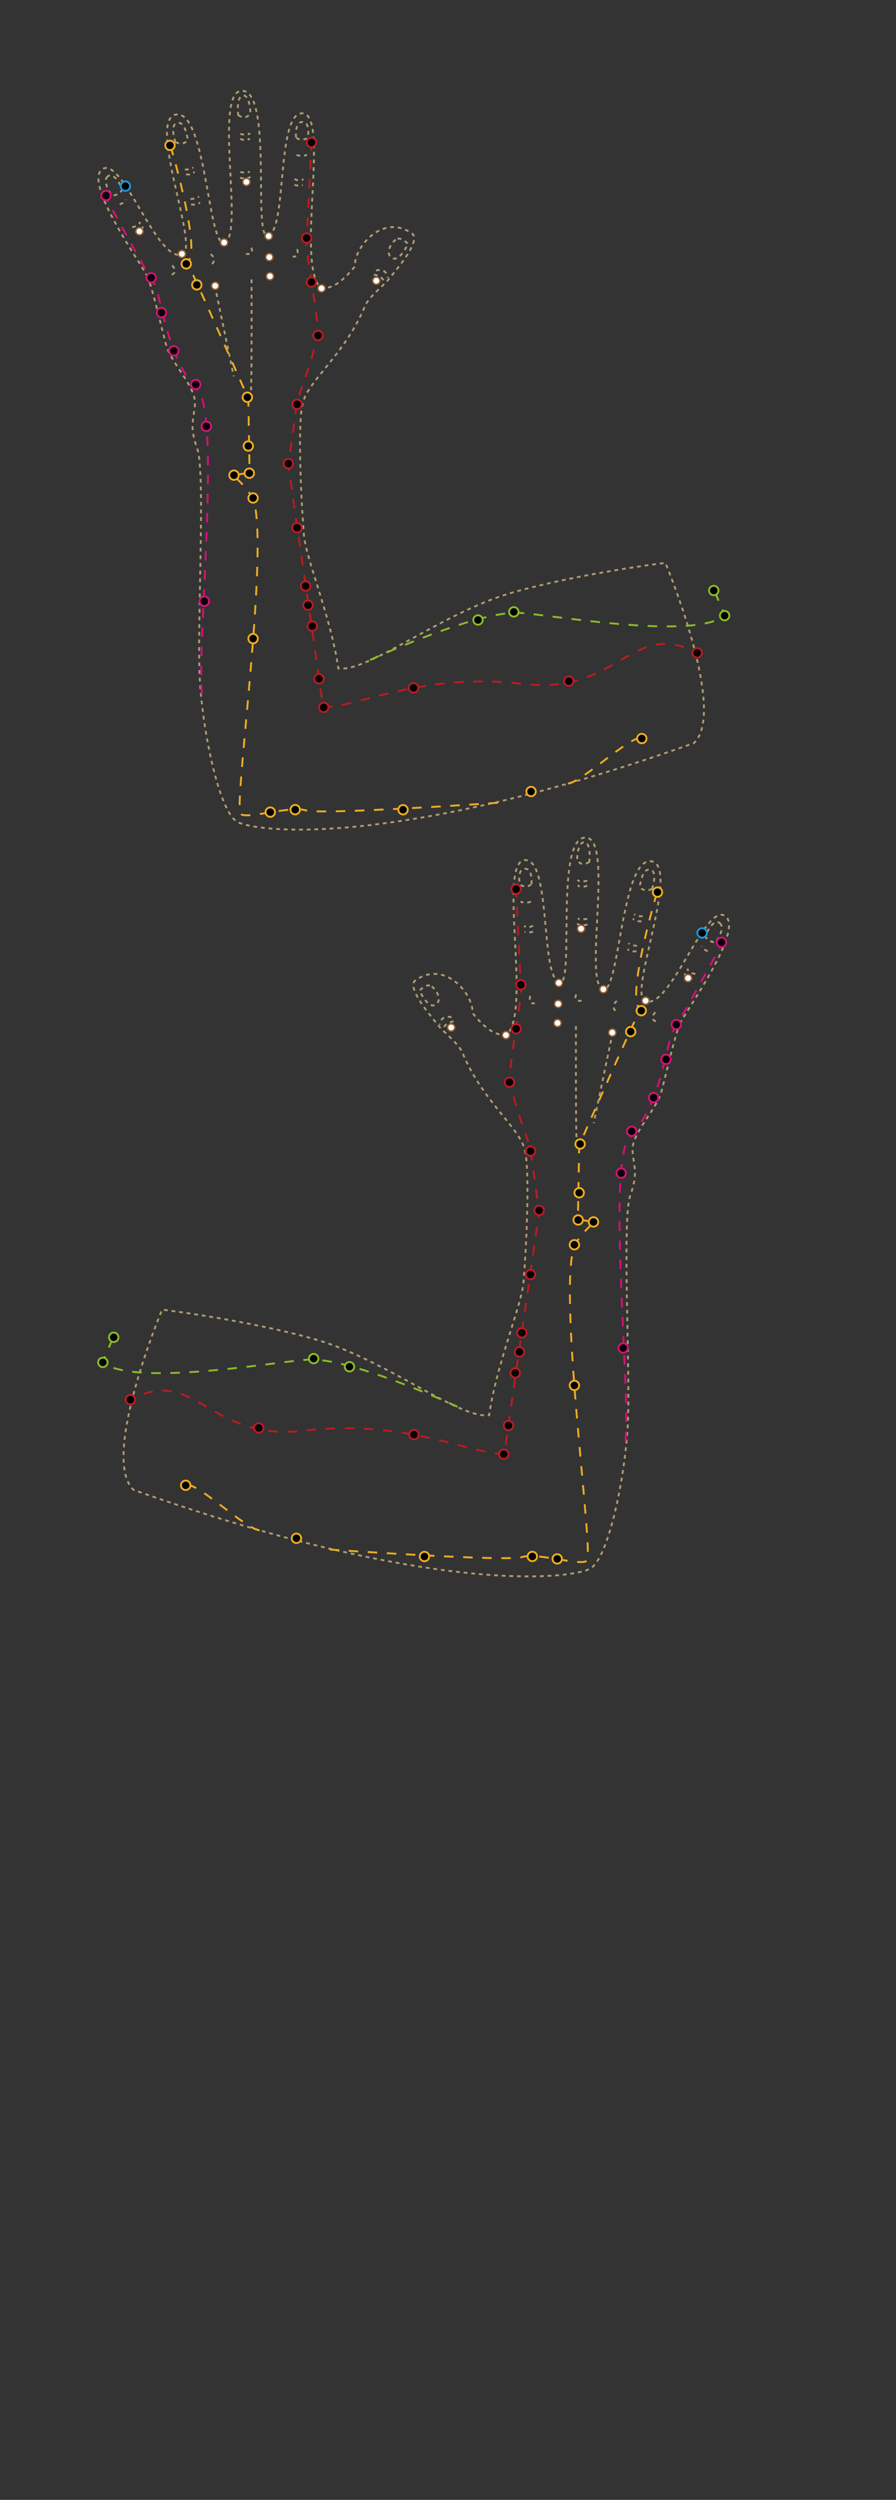 <?xml version="1.0" encoding="utf-8"?>
<!-- Generator: Adobe Illustrator 16.0.0, SVG Export Plug-In . SVG Version: 6.00 Build 0)  -->
<!DOCTYPE svg PUBLIC "-//W3C//DTD SVG 1.1//EN" "http://www.w3.org/Graphics/SVG/1.1/DTD/svg11.dtd">
<svg version="1.1" xmlns="http://www.w3.org/2000/svg" xmlns:xlink="http://www.w3.org/1999/xlink" x="0px" y="0px"
	 width="469.079px" height="1307.545px" viewBox="0 0 469.079 1307.545" enable-background="new 0 0 469.079 1307.545"
	 xml:space="preserve">
<rect x="0" y="0" width="469.079" height="1307.545" fill="#333333" stroke="none"/>
<g id="svg-zuoshoubei">
	<g id="all_1_">
		<g id="shenti">
			<path fill="none" stroke="#AE9970" stroke-miterlimit="10" stroke-dasharray="2" d="M77.255,144.895
				c-2.689-6.204-34.12-49.629-23.574-56.453s28.537,49.01,41.564,44.667c9.926-1.86-18.611-70.722-3.103-73.203
				c15.511-2.481,16.751,66.999,24.815,66.999c11.787-0.62-5.894-80.027,9.926-79.406c15.819,0.62,5.583,76.305,13.027,75.684
				c10.753-0.621,4.343-65.138,18.611-63.897c14.269,1.241-3.723,78.787,9.306,91.194c6.823,1.24,12.854-4.963,17.991-11.166
				c-0.621-9.926,14.888-28.537,30.397-16.75c3.722,4.963-10.841,20.867-13.441,24.398c-0.716,0.972-10.438,9.091-11.82,13.443
				c-10.514,25.021-29.331,38.463-32.433,50.25s-0.412,57.488,0.62,69.48c1.033,11.993,14.232,43.127,17.99,69.48
				c15.508,2.273,54.593-29.362,91.195-39.703c36.601-10.34,80.026-15.509,80.026-15.509s32.673,77.961,14.889,94.296
				c-157.16,55.625-229.537,46.526-239.049,41.148c-9.512-5.375-18.195-47.557-19.644-75.27c-1.449-27.71,3.103-107.528-1.24-119.73
				c-4.344-12.201-1.861-14.68-1.241-23.572c0.62-8.895-12.614-21.508-15.097-30.814S79.944,151.1,77.255,144.895z"/>
			<path fill="none" stroke="#AE9970" stroke-miterlimit="10" stroke-dasharray="2" d="M124.713,60.215c0,0,3.412,2.636,5.893-0.31
				c1.045,0.829,0.311-10.546-3.411-9.926C123.472,50.6,124.713,60.215,124.713,60.215z"/>
			<path fill="none" stroke="#AE9970" stroke-miterlimit="10" stroke-dasharray="2" d="M154.955,71.848c0,0-0.775-7.91,3.257-8.065
				c4.033-0.155,3.412,6.979,2.637,8.53C156.972,74.174,154.955,71.848,154.955,71.848z"/>
			<path fill="none" stroke="#AE9970" stroke-miterlimit="10" stroke-dasharray="2" d="M91.833,74.328c0,0,4.188,2.326,6.514-1.24
				c-0.931-4.032-1.861-9.771-5.738-8.685C88.731,65.488,91.833,74.328,91.833,74.328z"/>
			<path fill="none" stroke="#AE9970" stroke-miterlimit="10" stroke-dasharray="2" d="M56.317,92.318
				c-3.102,2.793,2.326,10.082,2.326,10.082s4.343-0.466,5.273-3.257C63.297,96.816,59.419,89.527,56.317,92.318z"/>
			<path fill="none" stroke="#AE9970" stroke-miterlimit="10" stroke-dasharray="2" d="M208.152,124.889
				c2.326-0.621,5.428,2.637,5.428,2.637s-4.497,10.08-8.53,7.289C201.018,132.022,205.826,125.509,208.152,124.889z"/>
			<path fill="none" stroke="#AE9970" stroke-miterlimit="10" stroke-dasharray="2" d="M155.266,80.998c0,0,2.481,1.24,5.429,0"/>
			<path fill="none" stroke="#AE9970" stroke-miterlimit="10" stroke-dasharray="2" d="M154.18,93.561c0,0,2.481,1.705,4.653,0.154"
				/>
			<path fill="none" stroke="#AE9970" stroke-miterlimit="10" stroke-dasharray="2" d="M154.18,96.662c0,0,2.171,0.93,4.343,0.154"
				/>
			<path fill="none" stroke="#AE9970" stroke-miterlimit="10" stroke-dasharray="2" d="M125.799,69.986c0,0,3.257,1.24,5.117-0.311"
				/>
			<path fill="none" stroke="#AE9970" stroke-miterlimit="10" stroke-dasharray="2" d="M125.799,72.623c0,0,2.946,1.551,4.962-0.156
				"/>
			<path fill="none" stroke="#AE9970" stroke-miterlimit="10" stroke-dasharray="2" d="M125.799,89.993c0,0,2.637,0.62,4.962-0.155"
				/>
			<path fill="none" stroke="#AE9970" stroke-miterlimit="10" stroke-dasharray="2" d="M125.644,92.939c0,0,3.412,1.24,5.428-0.465"
				/>
			<path fill="none" stroke="#AE9970" stroke-miterlimit="10" stroke-dasharray="2" d="M96.796,88.598c0,0,2.947,0.465,4.343-1.086"
				/>
			<path fill="none" stroke="#AE9970" stroke-miterlimit="10" stroke-dasharray="2" d="M97.416,91.233c0,0,3.412,0.466,4.343-1.396"
				/>
			<path fill="none" stroke="#AE9970" stroke-miterlimit="10" stroke-dasharray="2" d="M99.743,104.105c0,0,3.722-0.154,4.343-1.396
				"/>
			<path fill="none" stroke="#AE9970" stroke-miterlimit="10" stroke-dasharray="2" d="M100.053,106.898
				c0,0,3.567,0.775,4.498-1.086"/>
			<path fill="none" stroke="#AE9970" stroke-miterlimit="10" stroke-dasharray="2" d="M62.676,106.898c0,0,2.482-0.775,3.258-2.482
				"/>
			<path fill="none" stroke="#AE9970" stroke-miterlimit="10" stroke-dasharray="2" d="M69.19,118.84c0,0,3.566-0.465,4.187-2.791"
				/>
			<path fill="none" stroke="#AE9970" stroke-miterlimit="10" stroke-dasharray="2" d="M70.74,121.477c0,0,4.343-1.086,3.878-2.947"
				/>
			<path fill="none" stroke="#AE9970" stroke-miterlimit="10" stroke-dasharray="2" d="M155.575,130.316
				c0,0,1.552,4.343-2.326,3.877"/>
			<path fill="none" stroke="#AE9970" stroke-miterlimit="10" stroke-dasharray="2" d="M131.536,129.541
				c0,0,2.017,4.032-2.791,3.257"/>
			<path fill="none" stroke="#AE9970" stroke-miterlimit="10" stroke-dasharray="2" d="M110.289,132.953c0,0,3.877,2.637,0,5.894"/>
			<path fill="none" stroke="#AE9970" stroke-miterlimit="10" stroke-dasharray="2" d="M90.127,138.847c0,0,3.567,3.567-0.62,4.963"
				/>
			<path fill="none" stroke="#AE9970" stroke-miterlimit="10" stroke-dasharray="2" d="M196.83,141.483c0,0,5.429-1.706,6.204,3.877
				"/>
			<path fill="none" stroke="#AE9970" stroke-miterlimit="10" stroke-dasharray="2" d="M195.744,143.654
				c0,0,5.584,0.621,5.273,4.809"/>
			<path fill="none" stroke="#AE9970" stroke-miterlimit="10" stroke-dasharray="2" d="M131.691,146.137
				c0,0,0.155,55.212-0.311,58.004"/>
			
				<line fill="none" stroke="#AE9970" stroke-miterlimit="10" stroke-dasharray="2" x1="112.46" y1="149.393" x2="122.387" y2="196.852"/>
		</g>
		<g id="jingluo_1_">
			<path id="LargeIntestine-1" fill="none" stroke="#B81C24" stroke-miterlimit="10" stroke-dasharray="5,5" d="M163.167,73.666
				l-2.833,55.5c0,0,5.5,34.667,6,42.667s-10.667,37.333-10.667,37.333L151,243.167l3.333,24c0,0,14.167,96.166,14.667,102.666
				c17.5,0.5,52-18.666,106-12c49.334,5.333,55.667-34.332,90-16.332"/>
			<path id="Lung-1" fill="none" stroke="#89BA28" stroke-miterlimit="10" stroke-dasharray="5,5" d="M193.697,345.203
				c0,0,53.303-24.703,76.636-24.703c12.5-0.038,92.557,15.145,109.334,1.333c-0.833-1.058-6.667-15.334-6.667-15.334"/>
			<g id="TripleEnergizer-1">
				<path id="TripleEnergizer" fill="none" stroke="#EBAB22" stroke-miterlimit="10" stroke-dasharray="5,5" d="M89.292,76.335
					c0,0,16.708,56.166,8.708,60.833c9,19,32,71.333,32,71.333l0.667,38.666l-8.5,1.5c0,0,7,6,10.5,12.5
					c8.5,27-10.667,162.001-6.667,164.667s26-4.5,34-2s101.334-4,101.334-4"/>
				<path id="TripleEnergizer_2_" fill="none" stroke="#EBAB22" stroke-miterlimit="10" stroke-dasharray="5,5" d="M297.334,409.834
					c7.333-0.667,31.666-24.5,38.666-24"/>
			</g>
			<path id="SmallIntestine-1" fill="none" stroke="#D31176" stroke-miterlimit="10" stroke-dasharray="5,5" d="M54.167,101.166
				c0,0,21.5,39.334,26.166,46.667s6,38.666,24,57.333c11.333,18-2.667,145.999,2,161.333"/>
		</g>
		<g id="xuewei_1_">
			<circle id="LI1-1_2_" stroke="#B81C24" stroke-miterlimit="10" cx="163.03" cy="74.5" r="2.469"/>
			<circle id="LI2-1_2_" stroke="#B81C24" stroke-miterlimit="10" cx="160.53" cy="124.5" r="2.469"/>
			<circle id="LI3-1_2_" stroke="#B81C24" stroke-miterlimit="10" cx="163" cy="147.531" r="2.469"/>
			<circle id="LI4-1_2_" stroke="#B81C24" stroke-miterlimit="10" cx="166.5" cy="175.469" r="2.469"/>
			<circle id="LI5-1_2_" stroke="#B81C24" stroke-miterlimit="10" cx="155.5" cy="211.469" r="2.469"/>
			<circle id="LI6-1_2_" stroke="#B81C24" stroke-miterlimit="10" cx="150.97" cy="242.5" r="2.469"/>
			<circle id="LI7-1_2_" stroke="#B81C24" stroke-miterlimit="10" cx="155.5" cy="276.031" r="2.469"/>
			<circle id="LI8-1_2_" stroke="#B81C24" stroke-miterlimit="10" cx="160" cy="306.531" r="2.469"/>
			<circle id="LI9-1_2_" stroke="#B81C24" stroke-miterlimit="10" cx="161.25" cy="316.531" r="2.469"/>
			<circle id="LI10-1_2_" stroke="#B81C24" stroke-miterlimit="10" cx="163.47" cy="327.5" r="2.469"/>
			<circle id="LI11-1_2_" stroke="#B81C24" stroke-miterlimit="10" cx="167" cy="355.031" r="2.469"/>
			<circle id="LI12-1_2_" stroke="#B81C24" stroke-miterlimit="10" cx="169.47" cy="370" r="2.469"/>
			<circle id="LI13-1_2_" stroke="#B81C24" stroke-miterlimit="10" cx="216.5" cy="359.781" r="2.469"/>
			<circle id="LI14-1_2_" stroke="#B81C24" stroke-miterlimit="10" cx="297.75" cy="356.281" r="2.469"/>
			<circle id="LI15-1_2_" stroke="#B81C24" stroke-miterlimit="10" cx="364.97" cy="341.5" r="2.469"/>
			<circle id="LU4-1_1_" stroke="#89BA28" stroke-miterlimit="10" cx="250.25" cy="324.281" r="2.469"/>
			<circle id="LU3-1_1_" stroke="#89BA28" stroke-miterlimit="10" cx="269" cy="320.031" r="2.469"/>
			<circle id="LU2-1_2_" stroke="#89BA28" stroke-miterlimit="10" cx="379.363" cy="322" r="2.469"/>
			<circle id="LU1-1_2_" stroke="#89BA28" stroke-miterlimit="10" cx="373.666" cy="308.864" r="2.469"/>
			<circle id="TE1-1_2_" stroke="#EBAB22" stroke-miterlimit="10" cx="89" cy="76.031" r="2.469"/>
			<circle id="TE2-1_2_" stroke="#EBAB22" stroke-miterlimit="10" cx="97.5" cy="138.031" r="2.469"/>
			<circle id="TE3-1_2_" stroke="#EBAB22" stroke-miterlimit="10" cx="103.03" cy="149" r="2.469"/>
			<circle id="TE4-1_2_" stroke="#EBAB22" stroke-miterlimit="10" cx="129.5" cy="207.781" r="2.469"/>
			<circle id="TE5-1_2_" stroke="#EBAB22" stroke-miterlimit="10" cx="130" cy="233.281" r="2.469"/>
			<circle id="TE6-1_2_" stroke="#EBAB22" stroke-miterlimit="10" cx="130.53" cy="247.5" r="2.469"/>
			<circle id="TE7-1_2_" stroke="#EBAB22" stroke-miterlimit="10" cx="122.5" cy="248.531" r="2.469"/>
			<circle id="TE8-1_2_" stroke="#EBAB22" stroke-miterlimit="10" cx="132.5" cy="260.469" r="2.469"/>
			<circle id="TE9-1_2_" stroke="#EBAB22" stroke-miterlimit="10" cx="132.5" cy="334.031" r="2.469"/>
			<circle id="TE10-1_2_" stroke="#EBAB22" stroke-miterlimit="10" cx="141.5" cy="424.781" r="2.469"/>
			<circle id="TE11-1_2_" stroke="#EBAB22" stroke-miterlimit="10" cx="154.53" cy="423.5" r="2.469"/>
			<circle id="TE12-1_2_" stroke="#EBAB22" stroke-miterlimit="10" cx="211" cy="423.531" r="2.469"/>
			<circle id="TE13-1_2_" stroke="#EBAB22" stroke-miterlimit="10" cx="278.03" cy="414" r="2.469"/>
			<circle id="TE14-1_2_" stroke="#EBAB22" stroke-miterlimit="10" cx="336" cy="386.281" r="2.469"/>
			<circle id="SI1-1_2_" stroke="#D31176" stroke-miterlimit="10" cx="55.5" cy="102.282" r="2.469"/>
			<circle id="SI2-1_2_" stroke="#D31176" stroke-miterlimit="10" cx="79.167" cy="145.282" r="2.469"/>
			<circle id="SI3-1_2_" stroke="#D31176" stroke-miterlimit="10" cx="84.53" cy="163.5" r="2.469"/>
			<circle id="SI4-1_2_" stroke="#D31176" stroke-miterlimit="10" cx="91.03" cy="183.5" r="2.469"/>
			<circle id="SI5-1_2_" stroke="#D31176" stroke-miterlimit="10" cx="102.5" cy="201.116" r="2.469"/>
			<circle id="SI6-1_2_" stroke="#D31176" stroke-miterlimit="10" cx="108.03" cy="223" r="2.469"/>
			<circle id="SI7-1_2_" stroke="#D31176" stroke-miterlimit="10" cx="107" cy="314.469" r="2.469"/>
			<circle id="HT9-1_2_" stroke="#1B96D4" stroke-miterlimit="10" cx="65.666" cy="97.366" r="2.469"/>
			
				<circle id="EX-UE6-1_2_" fill="#FFFFFF" stroke="#956134" stroke-width="0.75" stroke-miterlimit="10" cx="73" cy="121" r="1.891"/>
			
				<circle id="EX-UE9-4_2_" fill="#FFFFFF" stroke="#956134" stroke-width="0.75" stroke-miterlimit="10" cx="95.224" cy="132.833" r="1.891"/>
			
				<circle id="EX-UE9-3_2_" fill="#FFFFFF" stroke="#956134" stroke-width="0.75" stroke-miterlimit="10" cx="117.333" cy="126.832" r="1.891"/>
			
				<circle id="EX-UE4-1_2_" fill="#FFFFFF" stroke="#956134" stroke-width="0.75" stroke-miterlimit="10" cx="129" cy="95.167" r="1.891"/>
			
				<circle id="EX-UE9-2_2_" fill="#FFFFFF" stroke="#956134" stroke-width="0.75" stroke-miterlimit="10" cx="140.667" cy="123.499" r="1.891"/>
			
				<circle id="EX-UE8-1_4_" fill="#FFFFFF" stroke="#956134" stroke-width="0.75" stroke-miterlimit="10" cx="141" cy="134.499" r="1.891"/>
			
				<circle id="EX-UE7-1_2_" fill="#FFFFFF" stroke="#956134" stroke-width="0.75" stroke-miterlimit="10" cx="141.333" cy="144.499" r="1.891"/>
			
				<circle id="EX-UE7-2_2_" fill="#FFFFFF" stroke="#956134" stroke-width="0.75" stroke-miterlimit="10" cx="112.667" cy="149.499" r="1.891"/>
			
				<circle id="EX-UE9-1" fill="#FFFFFF" stroke="#956134" stroke-width="0.75" stroke-miterlimit="10" cx="168.333" cy="150.832" r="1.891"/>
			
				<circle id="EX-UE5-1_2_" fill="#FFFFFF" stroke="#956134" stroke-width="0.75" stroke-miterlimit="10" cx="197" cy="146.833" r="1.891"/>
		</g>
	</g>
</g>
<g id="svg-youshoubei">
	<g id="all_3_">
		<g id="shenti_3_">
			<path fill="none" stroke="#AE9970" stroke-miterlimit="10" stroke-dasharray="2" d="M355.961,535.484
				c2.689-6.204,34.12-49.629,23.573-56.453c-10.546-6.824-28.536,49.01-41.563,44.667c-9.926-1.86,18.611-70.722,3.103-73.203
				c-15.511-2.481-16.751,66.999-24.815,66.999c-11.787-0.62,5.894-80.027-9.926-79.406c-15.819,0.62-5.583,76.305-13.027,75.684
				c-10.753-0.621-4.343-65.138-18.611-63.896c-14.269,1.24,3.723,78.786-9.306,91.193c-6.823,1.24-12.854-4.963-17.991-11.166
				c0.621-9.926-14.888-28.537-30.397-16.75c-3.722,4.963,10.841,20.867,13.441,24.398c0.716,0.972,10.438,9.091,11.82,13.443
				c10.514,25.021,29.331,38.463,32.433,50.25s0.412,57.488-0.62,69.48c-1.033,11.993-14.232,43.127-17.99,69.48
				c-15.508,2.273-54.593-29.362-91.195-39.703c-36.601-10.34-80.026-15.509-80.026-15.509s-32.673,77.961-14.889,94.296
				c157.16,55.625,229.537,46.526,239.049,41.148c9.512-5.375,18.195-47.557,19.644-75.27c1.449-27.71-3.103-107.528,1.24-119.73
				c4.344-12.201,1.861-14.68,1.241-23.572c-0.62-8.895,12.614-21.508,15.097-30.814S353.271,541.689,355.961,535.484z"/>
			<path fill="none" stroke="#AE9970" stroke-miterlimit="10" stroke-dasharray="2" d="M308.503,450.805c0,0-3.412,2.637-5.893-0.31
				c-1.045,0.829-0.311-10.546,3.411-9.926C309.744,441.189,308.503,450.805,308.503,450.805z"/>
			<path fill="none" stroke="#AE9970" stroke-miterlimit="10" stroke-dasharray="2" d="M278.261,462.438c0,0,0.775-7.91-3.257-8.065
				c-4.033-0.155-3.412,6.979-2.637,8.53C276.244,464.764,278.261,462.438,278.261,462.438z"/>
			<path fill="none" stroke="#AE9970" stroke-miterlimit="10" stroke-dasharray="2" d="M341.383,464.918c0,0-4.188,2.326-6.514-1.24
				c0.931-4.032,1.861-9.771,5.738-8.686S341.383,464.918,341.383,464.918z"/>
			<path fill="none" stroke="#AE9970" stroke-miterlimit="10" stroke-dasharray="2" d="M376.898,482.908
				c3.102,2.793-2.326,10.082-2.326,10.082s-4.343-0.466-5.273-3.257C369.919,487.406,373.797,480.117,376.898,482.908z"/>
			<path fill="none" stroke="#AE9970" stroke-miterlimit="10" stroke-dasharray="2" d="M225.063,515.479
				c-2.326-0.621-5.428,2.637-5.428,2.637s4.497,10.08,8.53,7.289C232.198,522.612,227.39,516.099,225.063,515.479z"/>
			<path fill="none" stroke="#AE9970" stroke-miterlimit="10" stroke-dasharray="2" d="M277.95,471.588c0,0-2.481,1.24-5.429,0"/>
			<path fill="none" stroke="#AE9970" stroke-miterlimit="10" stroke-dasharray="2" d="M279.036,484.15c0,0-2.481,1.705-4.653,0.154
				"/>
			<path fill="none" stroke="#AE9970" stroke-miterlimit="10" stroke-dasharray="2" d="M279.036,487.252c0,0-2.171,0.93-4.343,0.154
				"/>
			<path fill="none" stroke="#AE9970" stroke-miterlimit="10" stroke-dasharray="2" d="M307.417,460.576c0,0-3.257,1.24-5.117-0.311
				"/>
			<path fill="none" stroke="#AE9970" stroke-miterlimit="10" stroke-dasharray="2" d="M307.417,463.213
				c0,0-2.946,1.551-4.962-0.156"/>
			<path fill="none" stroke="#AE9970" stroke-miterlimit="10" stroke-dasharray="2" d="M307.417,480.583c0,0-2.637,0.62-4.962-0.155
				"/>
			<path fill="none" stroke="#AE9970" stroke-miterlimit="10" stroke-dasharray="2" d="M307.572,483.529c0,0-3.412,1.24-5.428-0.465
				"/>
			<path fill="none" stroke="#AE9970" stroke-miterlimit="10" stroke-dasharray="2" d="M336.42,479.188c0,0-2.947,0.465-4.343-1.086
				"/>
			<path fill="none" stroke="#AE9970" stroke-miterlimit="10" stroke-dasharray="2" d="M335.8,481.823c0,0-3.412,0.466-4.343-1.396"
				/>
			<path fill="none" stroke="#AE9970" stroke-miterlimit="10" stroke-dasharray="2" d="M333.473,494.695
				c0,0-3.722-0.154-4.343-1.396"/>
			<path fill="none" stroke="#AE9970" stroke-miterlimit="10" stroke-dasharray="2" d="M333.163,497.488
				c0,0-3.567,0.775-4.498-1.086"/>
			<path fill="none" stroke="#AE9970" stroke-miterlimit="10" stroke-dasharray="2" d="M370.54,497.488c0,0-2.482-0.775-3.258-2.482
				"/>
			<path fill="none" stroke="#AE9970" stroke-miterlimit="10" stroke-dasharray="2" d="M364.025,509.43c0,0-3.566-0.465-4.187-2.791
				"/>
			<path fill="none" stroke="#AE9970" stroke-miterlimit="10" stroke-dasharray="2" d="M362.476,512.066
				c0,0-4.343-1.086-3.878-2.947"/>
			<path fill="none" stroke="#AE9970" stroke-miterlimit="10" stroke-dasharray="2" d="M277.641,520.906
				c0,0-1.552,4.343,2.326,3.877"/>
			<path fill="none" stroke="#AE9970" stroke-miterlimit="10" stroke-dasharray="2" d="M301.68,520.131c0,0-2.017,4.032,2.791,3.257
				"/>
			<path fill="none" stroke="#AE9970" stroke-miterlimit="10" stroke-dasharray="2" d="M322.927,523.543c0,0-3.877,2.637,0,5.894"/>
			<path fill="none" stroke="#AE9970" stroke-miterlimit="10" stroke-dasharray="2" d="M343.089,529.437c0,0-3.567,3.567,0.62,4.963
				"/>
			<path fill="none" stroke="#AE9970" stroke-miterlimit="10" stroke-dasharray="2" d="M236.386,532.073
				c0,0-5.429-1.706-6.204,3.877"/>
			<path fill="none" stroke="#AE9970" stroke-miterlimit="10" stroke-dasharray="2" d="M237.472,534.244
				c0,0-5.584,0.621-5.273,4.809"/>
			<path fill="none" stroke="#AE9970" stroke-miterlimit="10" stroke-dasharray="2" d="M301.524,536.727
				c0,0-0.155,55.212,0.311,58.004"/>
			
				<line fill="none" stroke="#AE9970" stroke-miterlimit="10" stroke-dasharray="2" x1="320.756" y1="539.982" x2="310.829" y2="587.441"/>
		</g>
		<g id="jingluo_3_">
			<path id="LargeIntestine-2_2_" fill="none" stroke="#B81C24" stroke-miterlimit="10" stroke-dasharray="5,5" d="M270.05,464.256
				l2.832,55.5c0,0-5.5,34.667-6,42.667s10.668,37.333,10.668,37.333l4.666,34.001l-3.333,24c0,0-14.167,96.166-14.667,102.666
				c-17.5,0.5-52-18.666-106-12c-49.334,5.333-55.667-34.332-90-16.332"/>
			<path id="Lung-2_1_" fill="none" stroke="#89BA28" stroke-miterlimit="10" stroke-dasharray="5,5" d="M239.519,735.793
				c0,0-53.303-24.703-76.636-24.703c-12.5-0.038-92.557,15.145-109.334,1.333c0.833-1.058,6.667-15.334,6.667-15.334"/>
			<g id="TripleEnergizer-2_2_">
				<path id="TripleEnergizer_3_" fill="none" stroke="#EBAB22" stroke-miterlimit="10" stroke-dasharray="5,5" d="M343.924,466.925
					c0,0-16.708,56.166-8.708,60.833c-9,19-32,71.333-32,71.333l-0.667,38.666l8.5,1.5c0,0-7,6-10.5,12.5
					c-8.5,27,10.667,162.001,6.667,164.667s-26-4.5-34-2s-101.334-4-101.334-4"/>
				<path id="TripleEnergizer_1_" fill="none" stroke="#EBAB22" stroke-miterlimit="10" stroke-dasharray="5,5" d="M135.882,800.424
					c-7.333-0.667-31.666-24.5-38.666-24"/>
			</g>
			<path id="SmallIntestine-2_1_" fill="none" stroke="#D31176" stroke-miterlimit="10" stroke-dasharray="5,5" d="M379.049,491.756
				c0,0-21.5,39.334-26.166,46.667c-4.667,7.333-6,38.666-24,57.333c-11.333,18,2.666,145.999-2,161.333"/>
		</g>
		<g id="xuewei_3_">
			<circle id="LI1-2" stroke="#B81C24" stroke-miterlimit="10" cx="270.186" cy="465.09" r="2.469"/>
			<circle id="LI2-2" stroke="#B81C24" stroke-miterlimit="10" cx="272.686" cy="515.09" r="2.469"/>
			<circle id="LI3-2" stroke="#B81C24" stroke-miterlimit="10" cx="270.216" cy="538.121" r="2.469"/>
			<circle id="LI4-2" stroke="#B81C24" stroke-miterlimit="10" cx="266.716" cy="566.059" r="2.469"/>
			<circle id="LI5-2" stroke="#B81C24" stroke-miterlimit="10" cx="277.716" cy="602.059" r="2.469"/>
			<circle id="LI6-2" stroke="#B81C24" stroke-miterlimit="10" cx="282.246" cy="633.09" r="2.469"/>
			<circle id="LI7-2" stroke="#B81C24" stroke-miterlimit="10" cx="277.716" cy="666.621" r="2.469"/>
			<circle id="LI8-2" stroke="#B81C24" stroke-miterlimit="10" cx="273.216" cy="697.121" r="2.469"/>
			<circle id="LI9-2" stroke="#B81C24" stroke-miterlimit="10" cx="271.966" cy="707.121" r="2.469"/>
			<circle id="LI10-2" stroke="#B81C24" stroke-miterlimit="10" cx="269.746" cy="718.09" r="2.469"/>
			<circle id="LI11-2" stroke="#B81C24" stroke-miterlimit="10" cx="266.216" cy="745.621" r="2.469"/>
			<circle id="LI12-2" stroke="#B81C24" stroke-miterlimit="10" cx="263.746" cy="760.59" r="2.469"/>
			<circle id="LI13-2" stroke="#B81C24" stroke-miterlimit="10" cx="216.716" cy="750.371" r="2.469"/>
			<circle id="LI14-2" stroke="#B81C24" stroke-miterlimit="10" cx="135.466" cy="746.871" r="2.469"/>
			<circle id="LI15-2" stroke="#B81C24" stroke-miterlimit="10" cx="68.246" cy="732.09" r="2.469"/>
			<circle id="LU4-2" stroke="#89BA28" stroke-miterlimit="10" cx="182.966" cy="714.871" r="2.469"/>
			<circle id="LU3-2" stroke="#89BA28" stroke-miterlimit="10" cx="164.216" cy="710.621" r="2.469"/>
			<circle id="LU2-2" stroke="#89BA28" stroke-miterlimit="10" cx="53.853" cy="712.59" r="2.469"/>
			<circle id="LU1-2" stroke="#89BA28" stroke-miterlimit="10" cx="59.55" cy="699.454" r="2.469"/>
			<circle id="TE1-2" stroke="#EBAB22" stroke-miterlimit="10" cx="344.216" cy="466.621" r="2.469"/>
			<circle id="TE2-2" stroke="#EBAB22" stroke-miterlimit="10" cx="335.716" cy="528.621" r="2.469"/>
			<circle id="TE3-2" stroke="#EBAB22" stroke-miterlimit="10" cx="330.186" cy="539.59" r="2.469"/>
			<circle id="TE4-2" stroke="#EBAB22" stroke-miterlimit="10" cx="303.716" cy="598.371" r="2.469"/>
			<circle id="TE5-2" stroke="#EBAB22" stroke-miterlimit="10" cx="303.216" cy="623.871" r="2.469"/>
			<circle id="TE6-2" stroke="#EBAB22" stroke-miterlimit="10" cx="302.686" cy="638.09" r="2.469"/>
			<circle id="TE7-2" stroke="#EBAB22" stroke-miterlimit="10" cx="310.716" cy="639.121" r="2.469"/>
			<circle id="TE8-2" stroke="#EBAB22" stroke-miterlimit="10" cx="300.716" cy="651.059" r="2.469"/>
			<circle id="TE9-2" stroke="#EBAB22" stroke-miterlimit="10" cx="300.716" cy="724.621" r="2.469"/>
			<circle id="TE10-2" stroke="#EBAB22" stroke-miterlimit="10" cx="291.716" cy="815.371" r="2.469"/>
			<circle id="TE11-2" stroke="#EBAB22" stroke-miterlimit="10" cx="278.686" cy="814.09" r="2.469"/>
			<circle id="TE12-2" stroke="#EBAB22" stroke-miterlimit="10" cx="222.216" cy="814.121" r="2.469"/>
			<circle id="TE13-2" stroke="#EBAB22" stroke-miterlimit="10" cx="155.186" cy="804.59" r="2.469"/>
			<circle id="TE14-2" stroke="#EBAB22" stroke-miterlimit="10" cx="97.216" cy="776.871" r="2.469"/>
			<circle id="SI1-2" stroke="#D31176" stroke-miterlimit="10" cx="377.716" cy="492.872" r="2.469"/>
			<circle id="SI2-2" stroke="#D31176" stroke-miterlimit="10" cx="354.049" cy="535.872" r="2.469"/>
			<circle id="SI3-2" stroke="#D31176" stroke-miterlimit="10" cx="348.686" cy="554.09" r="2.469"/>
			<circle id="SI4-2" stroke="#D31176" stroke-miterlimit="10" cx="342.186" cy="574.09" r="2.469"/>
			<circle id="SI5-2" stroke="#D31176" stroke-miterlimit="10" cx="330.716" cy="591.706" r="2.469"/>
			<circle id="SI6-2" stroke="#D31176" stroke-miterlimit="10" cx="325.186" cy="613.59" r="2.469"/>
			<circle id="SI7-2" stroke="#D31176" stroke-miterlimit="10" cx="326.216" cy="705.059" r="2.469"/>
			<circle id="HT9-2" stroke="#1B96D4" stroke-miterlimit="10" cx="367.55" cy="487.956" r="2.469"/>
			
				<circle id="EX-UE6-2" fill="#FFFFFF" stroke="#956134" stroke-width="0.75" stroke-miterlimit="10" cx="360.216" cy="511.59" r="1.891"/>
			
				<circle id="EX-UE9-8" fill="#FFFFFF" stroke="#956134" stroke-width="0.75" stroke-miterlimit="10" cx="337.991" cy="523.423" r="1.891"/>
			
				<circle id="EX-UE9-7" fill="#FFFFFF" stroke="#956134" stroke-width="0.75" stroke-miterlimit="10" cx="315.882" cy="517.422" r="1.891"/>
			
				<circle id="EX-UE4-2" fill="#FFFFFF" stroke="#956134" stroke-width="0.75" stroke-miterlimit="10" cx="304.216" cy="485.757" r="1.891"/>
			
				<circle id="EX-UE9-6" fill="#FFFFFF" stroke="#956134" stroke-width="0.75" stroke-miterlimit="10" cx="292.549" cy="514.089" r="1.891"/>
			
				<circle id="EX-UE8-2_1_" fill="#FFFFFF" stroke="#956134" stroke-width="0.75" stroke-miterlimit="10" cx="292.216" cy="525.089" r="1.891"/>
			
				<circle id="EX-UE7-3" fill="#FFFFFF" stroke="#956134" stroke-width="0.75" stroke-miterlimit="10" cx="291.882" cy="535.089" r="1.891"/>
			
				<circle id="EX-UE7-4" fill="#FFFFFF" stroke="#956134" stroke-width="0.75" stroke-miterlimit="10" cx="320.549" cy="540.089" r="1.891"/>
			
				<circle id="EX-UE9-5" fill="#FFFFFF" stroke="#956134" stroke-width="0.75" stroke-miterlimit="10" cx="264.882" cy="541.422" r="1.891"/>
			
				<circle id="EX-UE5-2" fill="#FFFFFF" stroke="#956134" stroke-width="0.75" stroke-miterlimit="10" cx="236.216" cy="537.423" r="1.891"/>
		</g>
	</g>
</g>
</svg>
